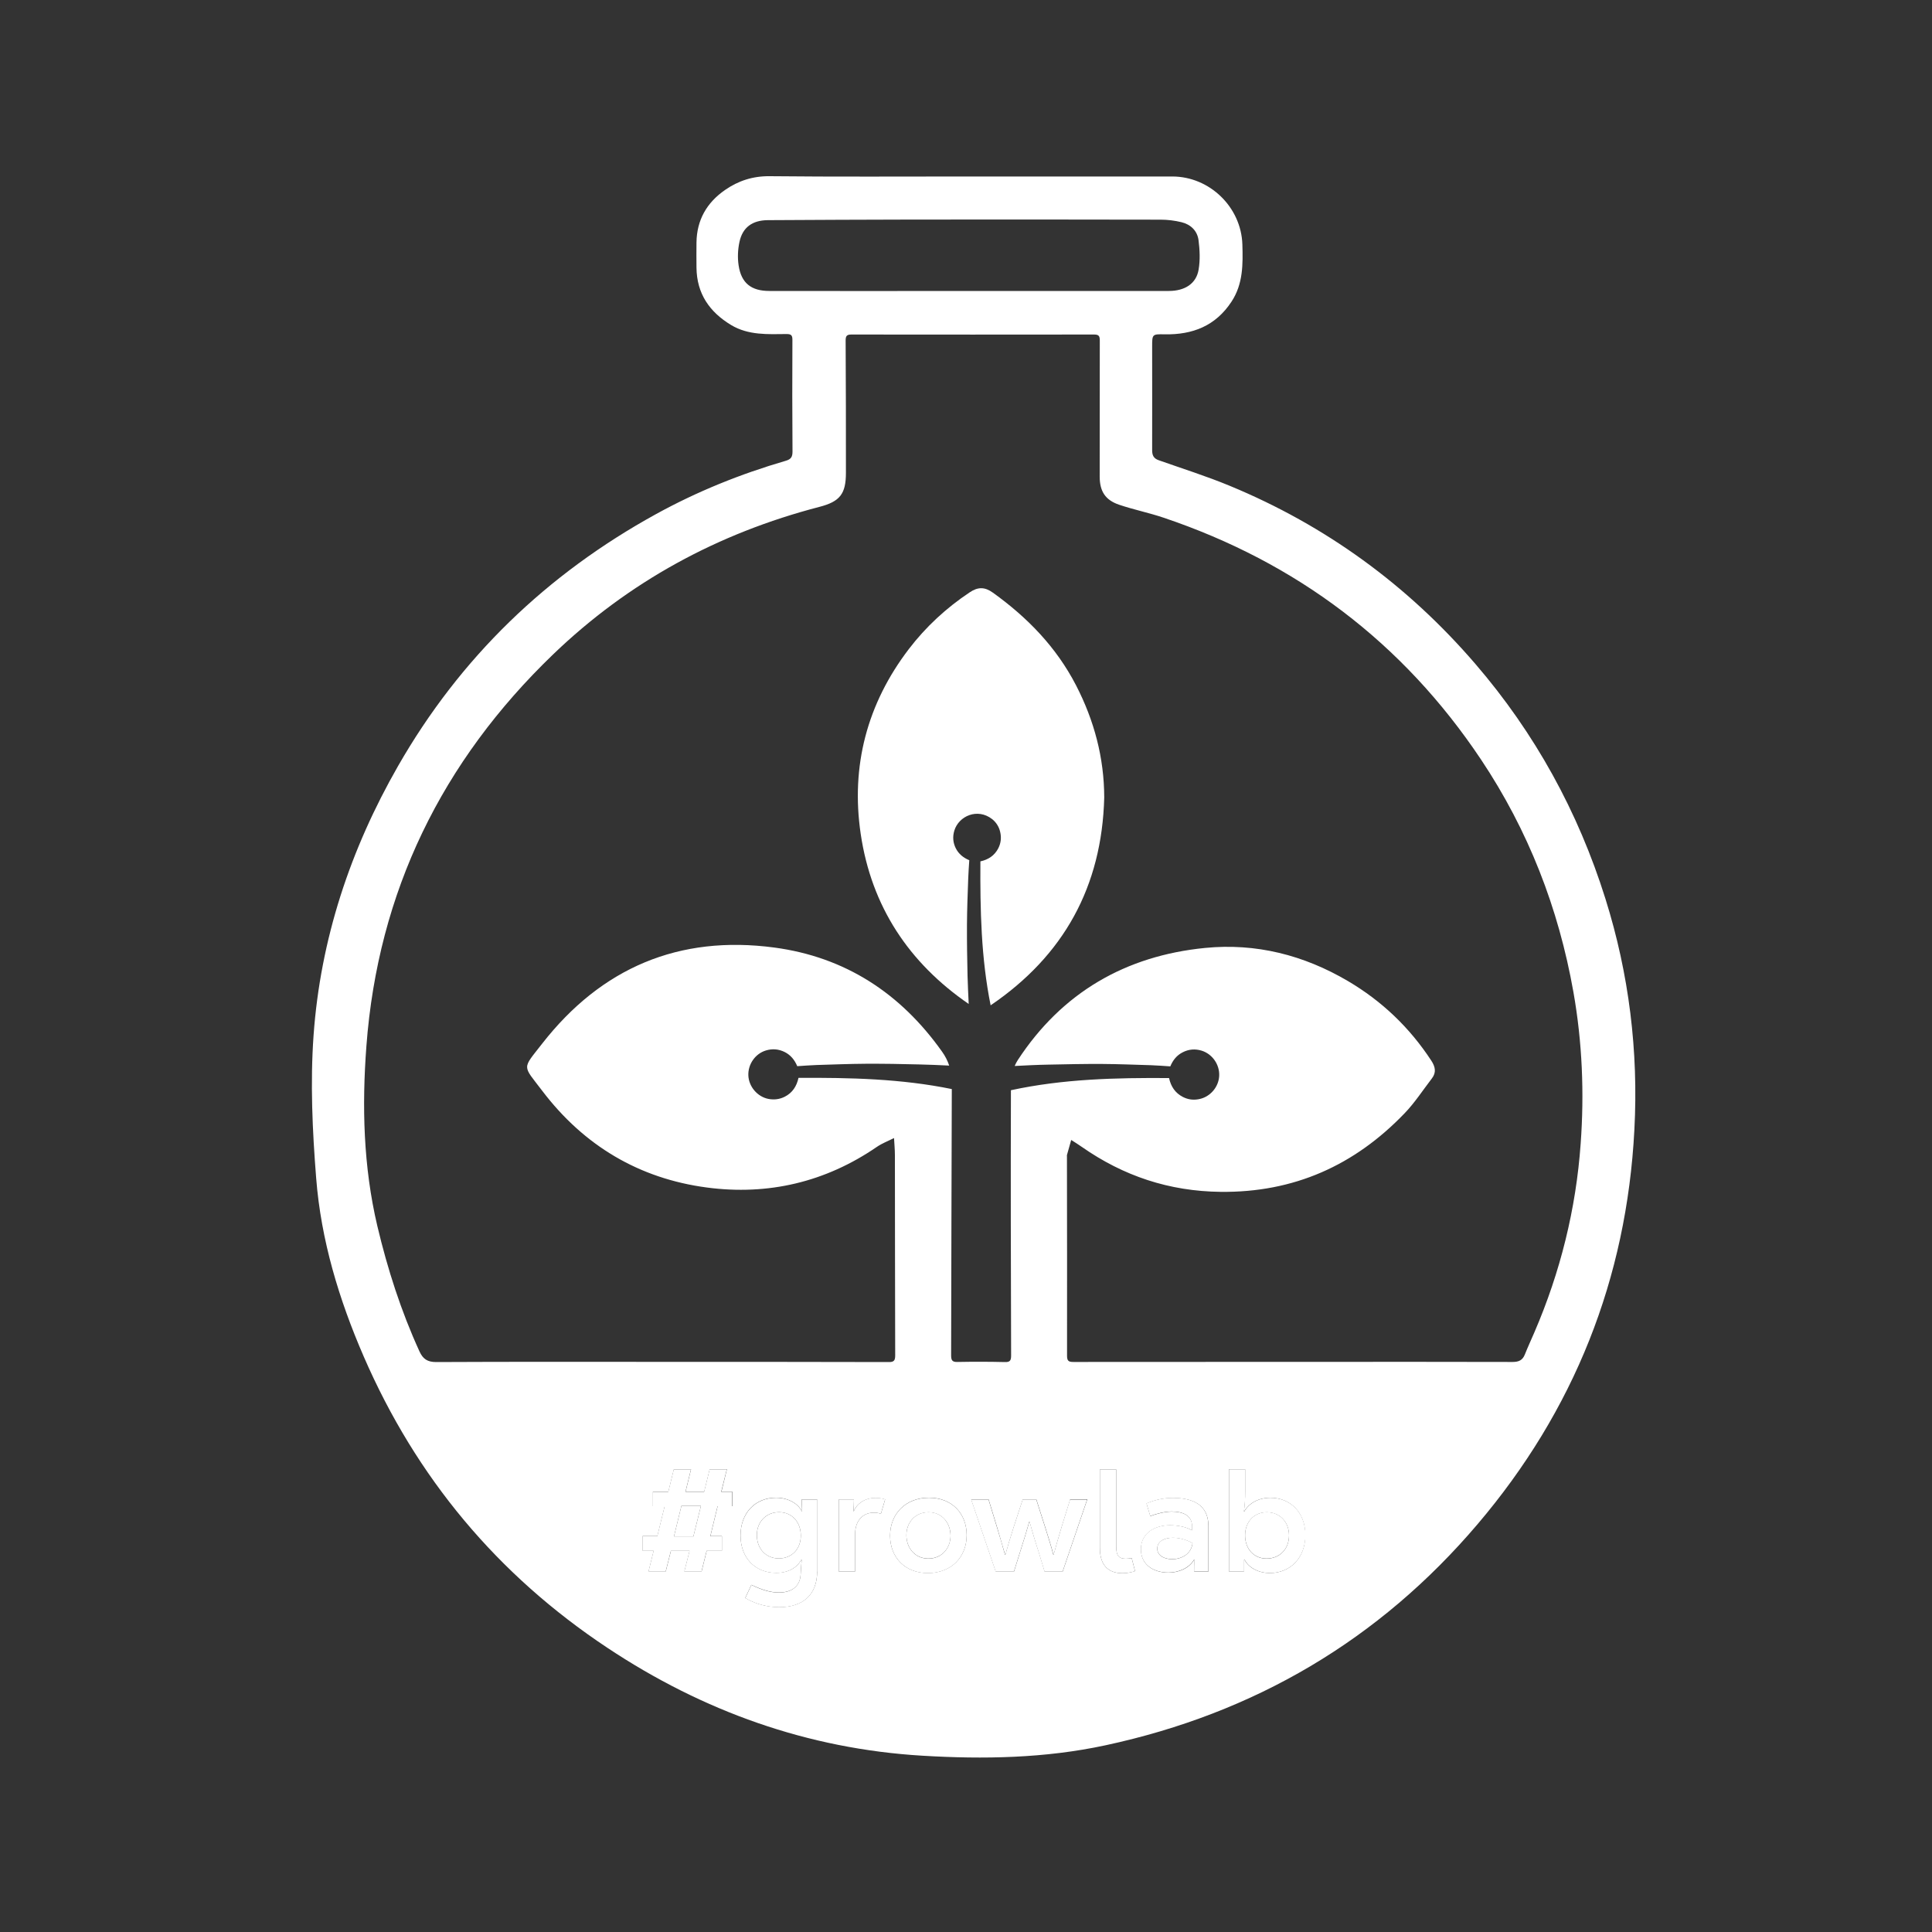 <?xml version="1.0" encoding="utf-8"?>
<!-- Generator: Adobe Illustrator 25.0.0, SVG Export Plug-In . SVG Version: 6.00 Build 0)  -->
<svg version="1.1" id="Layer_1" xmlns="http://www.w3.org/2000/svg" xmlns:xlink="http://www.w3.org/1999/xlink" x="0px" y="0px"
	 viewBox="0 0 200 200" style="enable-background:new 0 0 200 200;" xml:space="preserve">
<rect x="0" y="0" width="200" height="200" fill="#333333" stroke="none"/>
<style type="text/css">
	.st0{fill:#FFFFFF;}
</style>
<g>
	<g>
		<path class="st0" d="M109.9,158.05c-0.36,1.19-0.63,2.13-0.83,2.9h-0.03c-0.2-0.77-0.47-1.66-0.86-2.88l-0.91-2.85h-1.4
			l-0.94,2.87c-0.39,1.21-0.65,2.1-0.86,2.87h-0.03c-0.21-0.77-0.48-1.71-0.85-2.91l-0.86-2.82h-1.8l2.54,7.46h1.89l0.62-1.98
			c0.38-1.19,0.76-2.42,0.97-3.19h0.03c0.2,0.77,0.56,1.99,0.95,3.19l0.6,1.98h1.87l2.54-7.46h-1.77L109.9,158.05z"/>
		<path class="st0" d="M121.41,155.06c-0.97,0-1.86,0.2-2.73,0.57l0.39,1.31c0.63-0.24,1.5-0.47,2.22-0.47
			c1.13,0,2.11,0.38,2.11,1.54v0.41c-0.63-0.38-1.53-0.53-2.31-0.53c-1.53,0-2.99,0.79-2.99,2.48c0,1.68,1.4,2.42,2.85,2.42
			c1.03,0,2.13-0.44,2.66-1.34h0.05c-0.05,0.44-0.05,0.83-0.05,1.22h1.48v-4.68C125.1,155.76,123.48,155.06,121.41,155.06z
			 M121.34,161.41c-0.73,0-1.54-0.32-1.54-1.1c0-0.77,0.77-1.12,1.63-1.12c0.63,0,1.5,0.23,2.02,0.57
			C123.32,160.86,122.33,161.41,121.34,161.41z"/>
		<path class="st0" d="M116.55,161.36c-0.72,0-1-0.32-1-1.25v-8h-1.69v8.14c0,1.72,0.8,2.61,2.36,2.61c0.42,0,0.89-0.09,1.28-0.21
			l-0.35-1.36C116.97,161.33,116.78,161.36,116.55,161.36z"/>
		<path class="st0" d="M96.17,155.05c-2.45,0-4.03,1.68-4.03,3.93c0,2.22,1.53,3.87,3.91,3.87c2.45,0,4.02-1.68,4.02-3.93
			C100.07,156.69,98.56,155.05,96.17,155.05z M96.1,161.35c-1.37,0-2.27-1.09-2.27-2.43c0-1.3,0.89-2.37,2.3-2.37
			c1.37,0,2.27,1.09,2.27,2.43C98.39,160.27,97.5,161.35,96.1,161.35z"/>
		<path class="st0" d="M83.03,156.45H83c-0.35-0.74-1.34-1.4-2.66-1.4c-2.17,0-3.68,1.59-3.68,3.91c0,2.31,1.51,3.87,3.7,3.87
			c1.3,0,2.17-0.59,2.6-1.37h0.03c-0.05,0.57-0.08,1.04-0.11,1.57c-0.08,1.16-0.88,1.83-2.23,1.83c-0.85,0-1.65-0.21-2.87-0.79
			l-0.63,1.36c1.07,0.63,2.28,0.95,3.53,0.95c2.46,0,3.91-1.31,3.91-3.68v-7.48h-1.57C83.02,155.62,83.02,156.02,83.03,156.45z
			 M80.62,161.33c-1.31,0-2.27-0.98-2.27-2.42c0-1.37,0.95-2.37,2.3-2.37c1.31,0,2.25,1,2.25,2.43
			C82.9,160.36,81.96,161.33,80.62,161.33z"/>
		<path class="st0" d="M88.38,156.44h-0.03c0.03-0.44,0.05-0.83,0.05-1.22h-1.57v7.46h1.69v-3.87c0-1.36,0.77-2.22,1.93-2.22
			c0.27,0,0.51,0.03,0.74,0.12l0.44-1.5c-0.3-0.11-0.66-0.15-1.01-0.15C89.48,155.06,88.68,155.7,88.38,156.44z"/>
		<path class="st0" d="M75.24,152.1h-1.78l-0.57,2.33h-1.93l0.57-2.33h-1.78l-0.57,2.33h-1.6v1.5h1.22l-0.76,3.1h-1.53v1.51h1.15
			l-0.53,2.14h1.78l0.54-2.14h1.93l-0.54,2.14h1.78l0.53-2.14h1.57v-1.51h-1.19l0.75-3.1h1.51v-1.5h-1.13L75.24,152.1z
			 M71.78,159.05h-2.01l0.77-3.16h2.02L71.78,159.05z"/>
		<path class="st0" d="M131.52,155.05c-1.33,0-2.27,0.63-2.72,1.43h-0.03c0.09-0.59,0.14-1.33,0.14-2.1v-2.28h-1.69v10.57h1.57
			v-1.22h0.05c0.35,0.74,1.33,1.39,2.63,1.39c2.08,0,3.67-1.56,3.67-3.94C135.13,156.54,133.56,155.05,131.52,155.05z
			 M131.11,161.35c-1.3,0-2.22-1-2.22-2.4c0-1.4,0.92-2.4,2.25-2.4c1.34,0,2.3,1,2.3,2.4C133.44,160.36,132.47,161.35,131.11,161.35
			z"/>
		<path class="st0" d="M80.65,156.54c-1.34,0-2.3,1-2.3,2.37c0,1.43,0.95,2.42,2.27,2.42c1.34,0,2.28-0.97,2.28-2.36
			C82.9,157.54,81.96,156.54,80.65,156.54z"/>
		<path class="st0" d="M96.13,156.54c-1.4,0-2.3,1.07-2.3,2.37c0,1.34,0.89,2.43,2.27,2.43c1.4,0,2.3-1.07,2.3-2.37
			C98.39,157.63,97.5,156.54,96.13,156.54z"/>
		<polygon class="st0" points="69.77,159.05 71.78,159.05 72.56,155.89 70.54,155.89 		"/>
		<path class="st0" d="M166.2,93.06c-2.83-9.03-7.3-17.16-13.47-24.33c-7.01-8.15-15.49-14.33-25.43-18.44
			c-2.41-1-4.9-1.78-7.36-2.65c-0.53-0.19-0.67-0.52-0.67-1.04c0.01-3.57,0-7.14,0-10.71c0-1.29,0-1.31,1.3-1.28
			c2.89,0.05,5.27-0.87,6.92-3.39c1.2-1.83,1.18-3.86,1.12-5.91c-0.12-3.87-3.39-7.04-7.26-7.04c-7.09,0-14.18,0-21.26,0
			c-6.8,0-13.61,0.04-20.41-0.03c-1.74-0.02-3.25,0.47-4.63,1.43c-1.89,1.31-2.92,3.11-2.95,5.43c-0.01,0.87-0.01,1.74,0,2.61
			c0.03,2.69,1.35,4.59,3.59,5.94c1.79,1.07,3.79,0.95,5.75,0.93c0.47,0,0.59,0.14,0.59,0.6c-0.02,3.85-0.02,7.71,0.01,11.56
			c0,0.56-0.15,0.8-0.7,0.96c-4.67,1.36-9.16,3.17-13.43,5.52C56.6,59.44,47.63,68.08,41.2,79.31c-4.95,8.64-8.03,17.94-8.74,27.87
			c-0.35,4.9-0.12,9.87,0.27,14.78c0.5,6.42,2.36,12.56,4.92,18.46c5.44,12.54,13.85,22.61,25.24,30.17
			c9.88,6.56,20.73,10.45,32.59,11.16c6.34,0.38,12.7,0.27,18.97-1.08c15.41-3.32,28.31-10.89,38.51-22.89
			c9.99-11.75,15.43-25.41,16.23-40.83C169.62,108.82,168.64,100.84,166.2,93.06z M79.64,30.12c-1.87,0-2.91-0.81-3.18-2.66
			c-0.12-0.79-0.08-1.64,0.09-2.42c0.32-1.5,1.33-2.24,2.94-2.25c4.94-0.03,9.88-0.05,14.81-0.06c8.62-0.01,17.23-0.01,25.85,0.01
			c0.72,0,1.45,0.09,2.15,0.26c0.96,0.23,1.64,0.89,1.77,1.85c0.13,1.01,0.18,2.07,0.01,3.06c-0.24,1.45-1.42,2.21-3.08,2.21
			c-6.93,0-13.86,0-20.78,0c0,0,0,0,0,0C93.35,30.13,86.5,30.13,79.64,30.12z M75.8,155.92h-1.51l-0.75,3.1h1.19v1.51h-1.57
			l-0.53,2.14h-1.78l0.54-2.14h-1.93l-0.54,2.14h-1.78l0.53-2.14h-1.15v-1.51h1.53l0.76-3.1h-1.22v-1.5h1.6l0.57-2.33h1.78
			l-0.57,2.33h1.93l0.57-2.33h1.78l-0.57,2.33h1.13V155.92z M84.59,162.69c0,2.37-1.45,3.68-3.91,3.68c-1.25,0-2.46-0.32-3.53-0.95
			l0.63-1.36c1.22,0.57,2.02,0.79,2.87,0.79c1.36,0,2.16-0.66,2.23-1.83c0.03-0.53,0.06-1,0.11-1.57h-0.03
			c-0.42,0.79-1.3,1.37-2.6,1.37c-2.19,0-3.7-1.56-3.7-3.87c0-2.33,1.51-3.91,3.68-3.91c1.31,0,2.31,0.66,2.66,1.4h0.03
			c-0.02-0.44-0.02-0.83-0.02-1.24h1.57V162.69z M91.19,156.71c-0.23-0.09-0.47-0.12-0.74-0.12c-1.16,0-1.93,0.86-1.93,2.22v3.87
			h-1.69v-7.46h1.57c0,0.39-0.02,0.79-0.05,1.22h0.03c0.3-0.74,1.1-1.37,2.24-1.37c0.35,0,0.71,0.05,1.01,0.15L91.19,156.71z
			 M96.05,162.84c-2.39,0-3.91-1.65-3.91-3.87c0-2.25,1.59-3.93,4.03-3.93c2.39,0,3.9,1.65,3.9,3.87
			C100.07,161.16,98.5,162.84,96.05,162.84z M110.01,162.68h-1.87l-0.6-1.98c-0.39-1.19-0.76-2.42-0.95-3.19h-0.03
			c-0.21,0.77-0.59,1.99-0.97,3.19l-0.62,1.98h-1.89l-2.54-7.46h1.8l0.86,2.82c0.36,1.21,0.63,2.14,0.85,2.91h0.03
			c0.21-0.77,0.47-1.66,0.86-2.87l0.94-2.87h1.4l0.91,2.85c0.39,1.22,0.66,2.11,0.86,2.88h0.03c0.2-0.77,0.47-1.71,0.83-2.9
			l0.88-2.84h1.77L110.01,162.68z M116.22,162.86c-1.56,0-2.36-0.89-2.36-2.61v-8.14h1.69v8c0,0.94,0.27,1.25,1,1.25
			c0.23,0,0.42-0.03,0.6-0.08l0.35,1.36C117.11,162.77,116.64,162.86,116.22,162.86z M125.1,162.68h-1.48c0-0.39,0-0.79,0.05-1.22
			h-0.05c-0.53,0.91-1.63,1.34-2.66,1.34c-1.45,0-2.85-0.74-2.85-2.42c0-1.69,1.47-2.48,2.99-2.48c0.78,0,1.68,0.15,2.31,0.53v-0.41
			c0-1.16-0.98-1.54-2.11-1.54c-0.72,0-1.59,0.23-2.22,0.47l-0.39-1.31c0.88-0.38,1.77-0.57,2.73-0.57c2.07,0,3.68,0.69,3.68,2.93
			V162.68z M131.46,162.84c-1.3,0-2.28-0.65-2.63-1.39h-0.05v1.22h-1.57V152.1h1.69v2.28c0,0.77-0.05,1.51-0.14,2.1h0.03
			c0.45-0.8,1.39-1.43,2.72-1.43c2.04,0,3.61,1.5,3.61,3.85C135.13,161.29,133.54,162.84,131.46,162.84z M163.63,118.39
			c-0.48,6.75-2.1,13.29-4.79,19.53c-0.33,0.77-0.68,1.52-0.99,2.3c-0.24,0.6-0.64,0.77-1.27,0.77c-6.57-0.02-13.15-0.01-19.72-0.01
			c-0.98,0-1.95,0-2.93,0c0,0,0,0,0,0c-7.6,0-15.21,0-22.81,0.01c-0.5,0-0.66-0.11-0.66-0.64c0.01-6.87,0-13.75-0.01-20.62
			c0-0.05-0.01-0.11,0-0.16c0.14-0.52,0.29-1.04,0.44-1.56c0.36,0.23,0.74,0.46,1.09,0.71c4.32,3.02,9.05,4.6,14.39,4.66
			c7.59,0.08,13.85-2.74,19.03-8.13c1.05-1.09,1.89-2.39,2.82-3.6c0.49-0.63,0.36-1.22-0.05-1.85c-2.24-3.42-5.1-6.16-8.63-8.24
			c-4.58-2.7-9.54-3.95-14.79-3.43c-8.23,0.81-14.82,4.62-19.39,11.61c-0.12,0.19-0.23,0.39-0.32,0.61
			c1.16-0.06,2.32-0.12,3.49-0.14c1.86-0.04,3.71-0.08,5.57-0.07c1.68,0.01,3.36,0.08,5.05,0.13c0.66,0.02,1.33,0.08,2,0.12
			c0.27-0.65,0.67-1.15,1.29-1.46c0.62-0.32,1.28-0.37,1.94-0.17c1.12,0.34,1.89,1.45,1.83,2.62c-0.06,1.16-0.94,2.18-2.08,2.4
			c-0.59,0.12-1.15,0.05-1.69-0.23c-0.79-0.41-1.23-1.08-1.42-1.95c-5.51-0.04-10.99,0.09-16.37,1.26
			c-0.03,9.15-0.01,18.3,0.02,27.45c0,0.52-0.1,0.71-0.66,0.69c-1.63-0.04-3.27-0.04-4.9-0.01c-0.51,0.01-0.65-0.15-0.65-0.67
			c0.03-9.19,0.03-18.38,0.07-27.58c-5.22-1.07-10.53-1.19-15.87-1.16c-0.19,0.87-0.63,1.55-1.42,1.95
			c-0.53,0.27-1.1,0.34-1.69,0.23c-1.13-0.22-2.02-1.25-2.08-2.4c-0.06-1.18,0.71-2.29,1.83-2.62c0.67-0.2,1.32-0.14,1.94,0.17
			c0.61,0.31,1.02,0.81,1.29,1.46c0.67-0.04,1.34-0.1,2-0.12c1.68-0.05,3.36-0.12,5.05-0.13c1.86-0.01,3.72,0.02,5.57,0.07
			c1.04,0.02,2.07,0.07,3.11,0.12c-0.17-0.51-0.41-0.99-0.75-1.46c-4.28-6.03-10.02-9.78-17.35-10.76
			c-9.87-1.32-17.91,2.1-24.03,9.94c-2.11,2.71-2.06,2.17,0.01,4.9c4.3,5.66,10.01,9.07,17.03,10c6.34,0.84,12.28-0.55,17.61-4.21
			c0.54-0.37,1.18-0.61,1.77-0.91c0.03,0.59,0.09,1.19,0.09,1.78c0.01,6.91,0.01,13.82,0.03,20.73c0,0.54-0.15,0.69-0.68,0.68
			c-7.65-0.02-15.3-0.02-22.95-0.02c-7.96,0-15.92-0.02-23.88,0.02c-0.92,0-1.38-0.32-1.74-1.11c-1.91-4.18-3.3-8.51-4.36-12.98
			c-1.45-6.16-1.6-12.41-1.13-18.63c1.2-15.97,7.82-29.47,19.33-40.54c7.82-7.52,17.07-12.54,27.57-15.27
			c2.12-0.55,2.74-1.34,2.74-3.53c0-4.57,0-9.13-0.03-13.7c0-0.47,0.13-0.61,0.59-0.61c8.38,0.01,16.77,0.01,25.15,0
			c0.5,0,0.57,0.2,0.57,0.63c-0.01,4.69-0.01,9.38-0.01,14.07c0,1.52,0.57,2.43,2.01,2.92c1.51,0.51,3.09,0.83,4.6,1.34
			c13.78,4.64,24.78,12.94,32.86,25.03c4.9,7.34,8.03,15.39,9.57,24.08C163.8,107.91,164.01,113.16,163.63,118.39z"/>
		<path class="st0" d="M131.14,156.54c-1.33,0-2.25,1-2.25,2.4c0,1.4,0.92,2.4,2.22,2.4c1.36,0,2.33-0.98,2.33-2.4
			C133.44,157.54,132.48,156.54,131.14,156.54z"/>
		<path class="st0" d="M119.8,160.3c0,0.79,0.82,1.1,1.54,1.1c1,0,1.98-0.54,2.11-1.65c-0.53-0.35-1.39-0.57-2.02-0.57
			C120.57,159.19,119.8,159.53,119.8,160.3z"/>
		<path class="st0" d="M102.78,61.35c-0.83-0.6-1.54-0.61-2.4-0.03c-2.42,1.61-4.54,3.57-6.29,5.86
			c-4.33,5.66-6.03,12.13-4.99,19.15c1.11,7.5,4.98,13.34,11.18,17.6c-0.05-0.97-0.09-1.93-0.12-2.9c-0.04-1.76-0.07-3.53-0.06-5.29
			c0.01-1.6,0.07-3.2,0.13-4.79c0.02-0.63,0.07-1.26,0.11-1.9c-0.62-0.26-1.09-0.64-1.39-1.22c-0.3-0.59-0.35-1.21-0.16-1.84
			c0.46-1.53,2.41-2.37,3.91-1.2c0.42,0.33,0.71,0.79,0.83,1.3c0.15,0.6,0.09,1.18-0.19,1.73c-0.39,0.75-1.03,1.17-1.85,1.35
			c-0.03,5.02,0.07,10,1.06,14.9c7.58-5.15,11.52-12.3,11.76-21.51c-0.01-4.13-1.04-7.97-2.92-11.62
			C109.34,66.98,106.36,63.92,102.78,61.35z"/>
	</g>
</g>
<g>
</g>
<g>
</g>
<g>
</g>
<g>
</g>
<g>
</g>
<g>
</g>
<g>
</g>
<g>
</g>
<g>
</g>
<g>
</g>
<g>
</g>
<g>
</g>
<g>
</g>
<g>
</g>
<g>
</g>
</svg>
